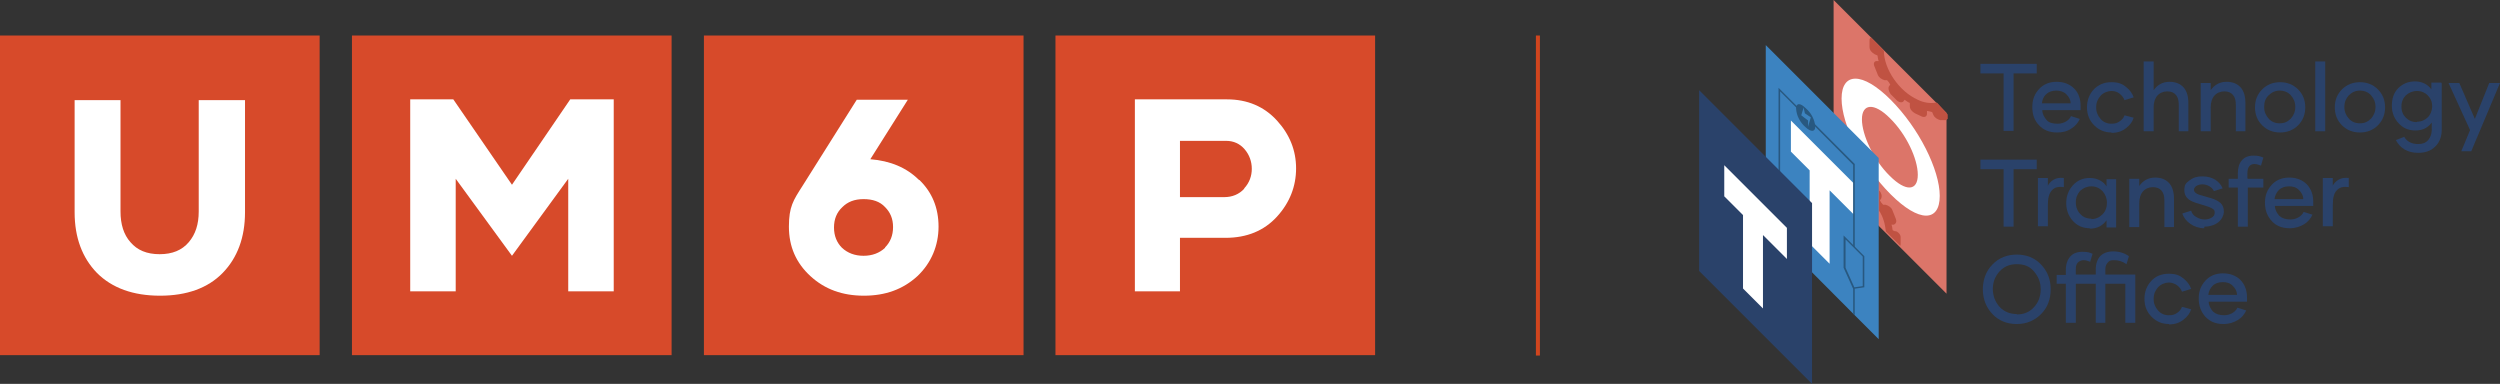 <?xml version="1.0" encoding="UTF-8"?>
<svg id="Layer_2" data-name="Layer 2" xmlns="http://www.w3.org/2000/svg" viewBox="0 0 626.5 96.2">
  <rect x="0" y="0" width="626.5" height="96.2" fill="#333333" stroke="none"/>
  <defs>
    <style>
      .cls-1 {
        fill: #dc7569;
      }

      .cls-1, .cls-2, .cls-3, .cls-4, .cls-5, .cls-6, .cls-7, .cls-8 {
        stroke-width: 0px;
      }

      .cls-2 {
        fill: #d1451e;
      }

      .cls-3 {
        fill: #285880;
      }

      .cls-4 {
        fill: #3c83c0;
      }

      .cls-5 {
        fill: #d74a2a;
      }

      .cls-6 {
        fill: #2a426a;
      }

      .cls-7 {
        fill: #fff;
      }

      .cls-8 {
        fill: #c05242;
      }
    </style>
  </defs>
  <g id="Layer_1-2" data-name="Layer 1">
    <g>
      <g>
        <g>
          <rect class="cls-5" y="8.9" width="80.1" height="80.1"/>
          <path class="cls-7" d="M61.4,25.1v28.1c0,6.3-1.9,11.4-5.6,15.2-3.7,3.8-9,5.7-15.7,5.7s-12-1.9-15.8-5.7c-3.7-3.8-5.6-8.9-5.6-15.2v-28.1h11.5v27.9c0,3.2.8,5.8,2.5,7.7,1.7,2,4.1,3,7.3,3s5.6-1,7.3-3c1.7-2,2.5-4.5,2.5-7.7v-27.9h11.5Z"/>
          <rect class="cls-5" x="88.2" y="8.9" width="80.1" height="80.1"/>
          <rect class="cls-5" x="176.4" y="8.9" width="80.1" height="80.1"/>
          <rect class="cls-5" x="264.5" y="8.9" width="80.1" height="80.1"/>
          <polygon class="cls-7" points="153.8 24.9 153.8 73 142.4 73 142.4 44.8 128.3 64.1 114.2 44.8 114.2 73 102.8 73 102.8 24.9 113.6 24.9 128.3 46.3 142.9 24.9 153.8 24.9"/>
          <path class="cls-7" d="M221.8,62c1.3-1.3,2-3,2-5.1s-.7-3.7-2-5c-1.3-1.4-3.1-2-5.4-2s-4,.7-5.3,2c-1.4,1.3-2.1,3-2.1,5.1s.7,3.8,2,5.1c1.4,1.3,3.2,2,5.4,2s4-.7,5.4-2M230.4,45.1c3.2,3.1,4.8,7,4.8,11.7s-1.8,9.1-5.3,12.4c-3.6,3.3-8,4.9-13.4,4.9s-9.8-1.6-13.4-4.9c-3.6-3.3-5.4-7.4-5.4-12.4s1.1-6.6,3.4-10.2l13.6-21.6h12.8l-9.4,14.9c5,.4,9.1,2.1,12.2,5.2"/>
          <path class="cls-7" d="M311.8,47.2c1.3-1.4,1.9-3.1,1.9-4.9s-.6-3.5-1.8-4.9c-1.2-1.4-2.8-2.1-4.6-2.1h-11.6v14.1h11.1c2,0,3.7-.7,5-2.1M320,30.2c3.2,3.5,4.8,7.5,4.8,12s-1.6,8.6-4.8,12.1c-3.2,3.5-7.5,5.3-12.9,5.3h-11.4v13.4h-11.3V24.9h23.1c5.1,0,9.3,1.8,12.5,5.3"/>
        </g>
        <rect class="cls-2" x="384.9" y="8.9" width="1" height="80.2"/>
      </g>
      <g>
        <path id="Tracé_3059" data-name="Tracé 3059" class="cls-1" d="M459.5,45.3V0l28.3,28.3v45.3l-28.3-28.3Z"/>
        <path id="Tracé_3060" data-name="Tracé 3060" class="cls-8" d="M485.2,25.7c-1.5.3-3.2,0-4.6-.7-4.7-2.1-8.5-7.7-8.5-12.3h0c0-.1-3.2-3.3-3.2-3.3-.3.1-.4.4-.4.7v1.7c0,.8.6,1.4,1.3,1.8l.7.3c.1.4.1,1,.3,1.4h-.6c-.6.1-.8.7-.4,1.5l.8,2c.3.7,1,1.1,1.7,1.3h.6c.3.3.6.7.8,1.1l-.3.4c-.3.4-.1,1.3.4,2l1.5,1.5c.6.6,1.4.7,1.7.3l.3-.4c.4.3.8.6,1.3.8v.8c0,.8.6,1.4,1.3,1.8l1.7.8c.7.3,1.3,0,1.3-.7v-.7c.4.1.8.1,1.3.3l.3.7c.3.7,1,1.1,1.7,1.3h1.5c.1-.1.3-.3.4-.3v-1.1l-2.6-2.9Z"/>
        <path id="Tracé_3061" data-name="Tracé 3061" class="cls-8" d="M475,58l-.7-.3c-.1-.4-.1-1-.3-1.4h.6c.6-.3.8-.8.4-1.7l-.8-2c-.3-.7-1-1.1-1.7-1.3h-.6c-.3-.3-.6-.7-.8-1.1l.3-.4c.3-.7.1-1.4-.4-2h-.1c0-.1,0,5,0,5,1,1.5,1.5,3.3,1.7,5.2l3.6,3.6c.1-.1.1-.3.1-.4v-1.8c0-.6-.6-1.3-1.3-1.5"/>
        <path id="Tracé_3062" data-name="Tracé 3062" class="cls-7" d="M461.5,24.7h0c0-6.6,5.2-6.8,12.3.3,7.1,7.1,12.3,17.6,12.3,24.1h0c0,6.6-5.2,6.7-12.3-.4-7.1-7.1-12.3-17.4-12.3-24M480.6,43.8h0c0-4-2.9-10.2-7-14.2-4-4-7-3.6-7,.3h0c0,3.9,2.9,10.2,7,14.2,4,4,7,3.8,7-.3"/>
        <path id="Tracé_3063" data-name="Tracé 3063" class="cls-4" d="M470.8,39.6v45.4l-6.4-6.4-21.9-22V11.3l28.3,28.3Z"/>
        <g id="Groupe_820" data-name="Groupe 820">
          <path id="Tracé_3072" data-name="Tracé 3072" class="cls-7" d="M448.8,30.2v7.8l4.7,4.7v18.4l5,5v-18.4l6,6v-7.8l-15.8-15.8Z"/>
        </g>
        <path id="Tracé_3064" data-name="Tracé 3064" class="cls-3" d="M464.4,72.4l-2.4-5.3v-8.1l5.2,5.2v7.8l-2.8.4ZM462.5,67.1l2.2,4.9,2.1-.3v-7.4l-4.3-4.3v7.1Z"/>
        <path id="Tracé_3065" data-name="Tracé 3065" class="cls-3" d="M464.8,72.2v6.8l-.4-.4v-6.4h.4Z"/>
        <path id="Tracé_3066" data-name="Tracé 3066" class="cls-3" d="M464.8,61.9h-.4v-20.6l-18.3-18.4v21.1h-.4v-22l19.1,19.1v20.9Z"/>
        <path id="Tracé_3067" data-name="Tracé 3067" class="cls-3" d="M454.9,31.8h0c-.1-1.8-1-3.5-2.4-4.7-1.4-1.4-2.4-1.3-2.4.1h0c.1,1.8,1,3.5,2.4,4.7,1.4,1.3,2.4,1.1,2.4-.1"/>
        <path id="Tracé_3068" data-name="Tracé 3068" class="cls-4" d="M452,26.9l-.6,2,1.7,1.3v1.7c-.1,0,.7-2.5.7-2.5l-1.5-1-.3-1.4Z"/>
        <path id="Tracé_3071" data-name="Tracé 3071" class="cls-6" d="M425.8,67.9V22.6l28.3,28.3v45.3l-28.3-28.3Z"/>
        <g id="Groupe_820-2" data-name="Groupe 820">
          <path id="Tracé_3072-2" data-name="Tracé 3072" class="cls-7" d="M432.1,41.4v7.8l4.7,4.7v18.4l5,5v-18.4l6,6v-7.8l-15.8-15.8Z"/>
        </g>
      </g>
      <g>
        <path class="cls-6" d="M510.4,18.4h-5.8v14.4h-2.5v-14.4h-5.8v-2.4h14.1v2.4Z"/>
        <path class="cls-6" d="M515.5,33.2c-1.9,0-3.4-.6-4.5-1.8-1.2-1.2-1.7-2.7-1.7-4.6s.6-3.3,1.7-4.5,2.6-1.8,4.4-1.8,3.3.6,4.4,1.7,1.6,2.6,1.6,4.4,0,.6,0,1h-9.6c0,1,.5,1.8,1.1,2.5s1.6.9,2.8.9,2.7-.6,3.3-1.9l2.2.7c-.4.9-1.1,1.8-2.1,2.4-1,.7-2.2,1-3.6,1h0ZM518.9,26c0-1-.4-1.7-1.1-2.4-.6-.6-1.5-.9-2.5-.9s-1.9.3-2.5.9c-.7.6-1,1.4-1.1,2.3h7.2Z"/>
        <path class="cls-6" d="M529.2,33.2c-1.8,0-3.2-.6-4.4-1.8-1.2-1.2-1.8-2.7-1.8-4.5s.6-3.3,1.7-4.5c1.2-1.2,2.6-1.8,4.4-1.8s2.7.4,3.7,1.2c1,.8,1.6,1.7,1.9,2.6l-2.3.7c-.2-.6-.6-1.1-1.2-1.6s-1.3-.7-2.1-.7-2,.4-2.7,1.2c-.7.8-1.1,1.7-1.1,2.9s.4,2.1,1.1,2.9c.7.8,1.6,1.2,2.7,1.2s1.5-.2,2.1-.6,1-.9,1.2-1.5l2.3.6c-.3,1-.9,1.8-1.9,2.6s-2.2,1.2-3.7,1.2h0Z"/>
        <path class="cls-6" d="M543.7,20.5c1.5,0,2.7.5,3.5,1.4s1.2,2.2,1.2,3.9v7.1h-2.4v-6.6c0-1.1-.2-1.9-.7-2.5-.5-.6-1.2-.9-2.2-.9s-1.9.4-2.5,1.1-.9,1.7-.9,2.9v6h-2.5V15.4h2.5v7.2c1-1.4,2.3-2.1,4-2.1h0Z"/>
        <path class="cls-6" d="M558,20.5c1.5,0,2.7.5,3.5,1.4s1.2,2.2,1.2,3.9v7.1h-2.4v-6.6c0-1.1-.2-1.9-.7-2.5-.5-.6-1.2-.9-2.2-.9s-1.9.4-2.5,1.1-.9,1.7-.9,2.9v6h-2.5v-12.1h2.5v1.8c1-1.4,2.3-2.1,4-2.1h0Z"/>
        <path class="cls-6" d="M571.4,33.2c-1.8,0-3.3-.6-4.5-1.8s-1.8-2.7-1.8-4.5.6-3.3,1.8-4.5,2.7-1.8,4.5-1.8,3.3.6,4.5,1.8,1.8,2.7,1.8,4.5-.6,3.3-1.8,4.5-2.7,1.8-4.5,1.8h0ZM574.1,29.7c.7-.8,1.1-1.7,1.1-2.9s-.4-2.1-1.1-2.9-1.7-1.2-2.8-1.2-2,.4-2.8,1.2-1.1,1.7-1.1,2.9.4,2.1,1.1,2.9,1.6,1.2,2.8,1.2,2-.4,2.8-1.2Z"/>
        <path class="cls-6" d="M580.2,15.4h2.5v17.5h-2.5V15.4Z"/>
        <path class="cls-6" d="M591.4,33.2c-1.8,0-3.3-.6-4.5-1.8s-1.8-2.7-1.8-4.5.6-3.3,1.8-4.5,2.7-1.8,4.5-1.8,3.3.6,4.5,1.8,1.8,2.7,1.8,4.5-.6,3.3-1.8,4.5-2.7,1.8-4.5,1.8h0ZM594.2,29.7c.7-.8,1.1-1.7,1.1-2.9s-.4-2.1-1.1-2.9-1.7-1.2-2.8-1.2-2,.4-2.8,1.2c-.7.8-1.1,1.7-1.1,2.9s.4,2.1,1.1,2.9c.7.8,1.6,1.2,2.8,1.2s2-.4,2.8-1.2Z"/>
        <path class="cls-6" d="M611.9,20.9v11.6c0,1.7-.5,3.1-1.6,4.2-1.1,1.1-2.5,1.6-4.3,1.6-2.6,0-4.5-1.1-5.6-3.2l2.1-.8c.7,1.2,1.9,1.8,3.5,1.8,1.1,0,1.9-.3,2.5-1,.6-.7.9-1.6.9-2.6v-1.8c-1,1.4-2.4,2-4.1,2s-3.1-.6-4.2-1.8c-1.1-1.2-1.7-2.6-1.7-4.4s.5-3.3,1.6-4.4c1.1-1.1,2.5-1.7,4.2-1.7s3.2.7,4.1,2v-1.7h2.5ZM605.7,30.5c1.1,0,2-.4,2.7-1.1s1.1-1.7,1.1-2.8-.4-2-1.1-2.7-1.6-1.1-2.7-1.1-2,.4-2.8,1.1c-.7.7-1.1,1.6-1.1,2.8s.4,2.1,1.1,2.8,1.6,1.1,2.8,1.1h0Z"/>
        <path class="cls-6" d="M626.5,20.8l-7.2,17.1h-2.5l2.2-5.3-5.4-11.8h2.7l3.9,9,3.6-9h2.6Z"/>
        <path class="cls-6" d="M510.4,42.4h-5.8v14.4h-2.5v-14.4h-5.8v-2.4h14.1v2.4Z"/>
        <path class="cls-6" d="M513.1,46.7c.4-.8.9-1.3,1.6-1.7s1.5-.5,2.5-.4v2.3c-1.3-.2-2.3,0-3,.8s-1,1.9-1,3.6v5.4h-2.5v-12.1h2.5v1.9h0Z"/>
        <path class="cls-6" d="M523.7,57.2c-1.7,0-3.1-.6-4.2-1.8s-1.7-2.7-1.7-4.5.6-3.3,1.7-4.5,2.5-1.8,4.2-1.8,3.3.7,4.2,2.1v-1.8h2.4v12.1h-2.4v-1.8c-1,1.4-2.4,2.1-4.2,2.1h0ZM524.1,54.9c1.1,0,2-.4,2.8-1.2.8-.8,1.1-1.8,1.1-2.9s-.4-2.1-1.1-2.9c-.8-.8-1.7-1.2-2.8-1.2s-2,.4-2.8,1.1c-.7.8-1.1,1.7-1.1,2.9s.4,2.2,1.1,2.9c.7.8,1.6,1.2,2.8,1.2h0Z"/>
        <path class="cls-6" d="M540.1,44.5c1.5,0,2.7.5,3.5,1.4s1.2,2.2,1.2,3.9v7.1h-2.4v-6.6c0-1.1-.2-1.9-.7-2.5s-1.2-.9-2.2-.9-1.9.4-2.5,1.1-.9,1.7-.9,2.9v6h-2.5v-12.1h2.5v1.8c1-1.4,2.3-2.1,4-2.1h0Z"/>
        <path class="cls-6" d="M552.4,57.2c-1.3,0-2.5-.4-3.5-1.1-1-.7-1.7-1.6-2-2.6l2.2-.7c.2.7.6,1.2,1.3,1.6s1.3.6,2.1.6,1.3-.2,1.8-.5.7-.7.7-1.2-.1-.7-.4-.9-.6-.4-1.2-.6l-3.2-1c-1.9-.6-2.8-1.6-2.8-3.1s.4-1.8,1.3-2.5c.9-.7,1.9-1,3.2-1s2.3.3,3.2.8c.9.6,1.5,1.3,1.9,2.2l-2.2.7c-.2-.5-.6-.9-1.1-1.2s-1.1-.5-1.8-.5-1.1.2-1.5.4c-.4.3-.6.6-.6,1s.4.9,1.3,1.2l3.1.9c1,.3,1.7.7,2.3,1.2.5.5.8,1.2.8,2.1s-.5,2-1.4,2.7-2.1,1.1-3.5,1.1h0Z"/>
        <path class="cls-6" d="M563.3,44.8h3.9v2.2h-3.9v9.8h-2.5v-9.8h-2.3v-2.2h2.3v-1.3c0-1.4.3-2.5,1-3.3.7-.8,1.6-1.2,2.9-1.2s1.8.2,2.5.5l-.6,2c-.5-.2-1.1-.4-1.6-.4-1.2,0-1.8.8-1.8,2.3v1.3Z"/>
        <path class="cls-6" d="M573.8,57.2c-1.9,0-3.4-.6-4.5-1.8s-1.7-2.7-1.7-4.6.6-3.3,1.7-4.5c1.1-1.2,2.6-1.8,4.4-1.8s3.3.6,4.4,1.7c1.1,1.2,1.6,2.6,1.6,4.4s0,.6,0,1h-9.6c0,1,.5,1.8,1.1,2.5.7.6,1.6.9,2.8.9s2.7-.6,3.3-1.9l2.2.7c-.4.9-1.1,1.8-2.1,2.4s-2.2,1-3.6,1h0ZM577.2,50c0-1-.4-1.7-1.1-2.4s-1.5-.9-2.5-.9-1.9.3-2.5.9-1,1.4-1.1,2.3h7.2Z"/>
        <path class="cls-6" d="M584.5,46.7c.4-.8.9-1.3,1.6-1.7s1.5-.5,2.5-.4v2.3c-1.3-.2-2.3,0-3,.8-.7.7-1,1.9-1,3.6v5.4h-2.5v-12.1h2.5v1.9h0Z"/>
        <path class="cls-6" d="M505.4,81.2c-2.4,0-4.5-.8-6.1-2.5-1.6-1.7-2.4-3.8-2.4-6.2s.8-4.6,2.4-6.2c1.6-1.7,3.7-2.5,6.1-2.5s4.5.8,6.1,2.5,2.4,3.7,2.4,6.2-.8,4.6-2.4,6.2-3.6,2.5-6.1,2.5h0ZM505.4,78.8c1.8,0,3.2-.6,4.3-1.8s1.7-2.7,1.7-4.5-.6-3.2-1.7-4.5-2.5-1.8-4.3-1.8-3.2.6-4.3,1.8-1.7,2.7-1.7,4.4.6,3.3,1.7,4.5,2.6,1.8,4.3,1.8h0Z"/>
        <path class="cls-6" d="M535.1,80.9h-2.5v-9.8h-5v9.8h-2.4v-9.8h-5v9.8h-2.5v-9.8h-2.3v-2.2h2.3v-1.3c0-1.4.4-2.5,1.1-3.3.7-.8,1.7-1.2,3.1-1.2s1.8.2,2.5.5l-.6,2c-.5-.2-1.1-.4-1.6-.4-.6,0-1.1.2-1.5.6-.4.4-.5,1-.5,1.7v1.3h5v-1.3c0-1.4.4-2.5,1.1-3.3.8-.8,1.9-1.2,3.3-1.2s2.8.4,3.9,1.2l-.6,2c-1-.7-2-1-3.1-1s-1.2.2-1.6.6c-.4.4-.6,1-.6,1.7v1.3h7.5v12.1Z"/>
        <path class="cls-6" d="M543.6,81.2c-1.8,0-3.2-.6-4.4-1.8-1.2-1.2-1.8-2.7-1.8-4.5s.6-3.3,1.7-4.5,2.6-1.8,4.4-1.8,2.7.4,3.7,1.2,1.6,1.7,1.9,2.6l-2.3.7c-.2-.6-.6-1.1-1.2-1.6-.6-.4-1.3-.7-2.1-.7s-2,.4-2.7,1.2c-.7.8-1.1,1.7-1.1,2.9s.4,2.1,1.1,2.9c.7.8,1.6,1.2,2.7,1.2s1.5-.2,2.1-.6c.6-.4,1-.9,1.2-1.5l2.3.6c-.3,1-.9,1.8-1.9,2.6s-2.2,1.2-3.7,1.2h0Z"/>
        <path class="cls-6" d="M557.2,81.2c-1.9,0-3.4-.6-4.5-1.8s-1.7-2.7-1.7-4.6.6-3.3,1.7-4.5c1.1-1.2,2.6-1.8,4.4-1.8s3.3.6,4.4,1.7c1.1,1.2,1.6,2.6,1.6,4.4s0,.6,0,1h-9.6c0,1,.5,1.8,1.1,2.5.7.6,1.6.9,2.8.9s2.7-.6,3.3-1.9l2.2.7c-.4.9-1.1,1.8-2.1,2.4s-2.2,1-3.6,1h0ZM560.6,74c0-1-.4-1.7-1.1-2.4s-1.5-.9-2.5-.9-1.9.3-2.5.9-1,1.4-1.1,2.3h7.2Z"/>
      </g>
    </g>
  </g>
</svg>